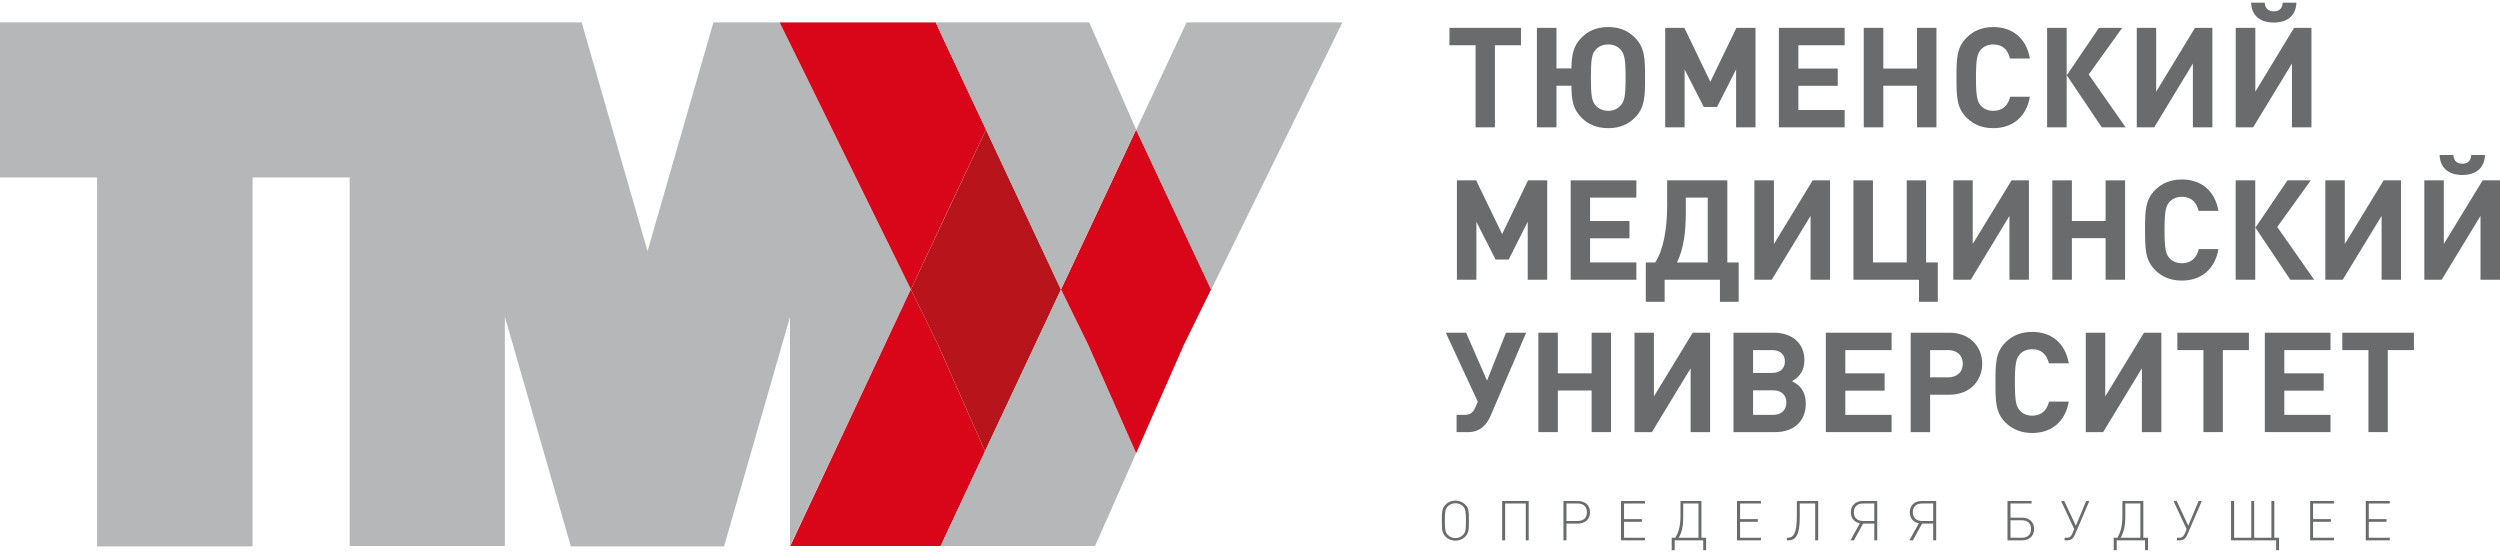 <svg viewBox="0 0 208 46" fill="none" xmlns="http://www.w3.org/2000/svg">
<path fill-rule="evenodd" clip-rule="evenodd" d="M124.377 3.765V10.594H122.769V3.765H120.594V2.317H126.546V3.765H124.377Z" fill="#6A6B6C"/>
<path fill-rule="evenodd" clip-rule="evenodd" d="M136.018 9.793C135.457 10.352 134.762 10.662 133.802 10.662C132.856 10.662 132.14 10.352 131.586 9.793C130.877 9.093 130.748 8.318 130.742 7.133H129.498V10.595H127.87V2.317H129.498V5.692H130.742C130.762 4.567 130.897 3.813 131.586 3.126C132.14 2.567 132.856 2.25 133.802 2.25C134.762 2.25 135.457 2.567 136.018 3.126C136.849 3.947 136.869 4.883 136.869 6.466C136.869 8.035 136.849 8.965 136.018 9.793ZM134.843 4.136C134.606 3.866 134.255 3.698 133.802 3.698C133.363 3.698 132.998 3.866 132.755 4.136C132.451 4.486 132.363 4.883 132.363 6.466C132.363 8.035 132.451 8.419 132.755 8.769C132.998 9.039 133.363 9.221 133.802 9.221C134.255 9.221 134.606 9.039 134.843 8.769C135.147 8.419 135.248 8.035 135.248 6.466C135.248 4.883 135.147 4.486 134.843 4.136Z" fill="#6A6B6C"/>
<path fill-rule="evenodd" clip-rule="evenodd" d="M144.443 10.594V5.779L142.855 8.904H141.754L140.16 5.779V10.594H138.545V2.317H140.139L142.301 6.803L144.47 2.317H146.058V10.594H144.443Z" fill="#6A6B6C"/>
<path fill-rule="evenodd" clip-rule="evenodd" d="M148.004 10.594V2.317H153.476V3.765H149.625V5.705H152.902V7.139H149.625V9.153H153.476V10.594H148.004Z" fill="#6A6B6C"/>
<path fill-rule="evenodd" clip-rule="evenodd" d="M159.497 10.594V7.133H156.693V10.594H155.065V2.317H156.693V5.705H159.497V2.317H161.111V10.594H159.497Z" fill="#6A6B6C"/>
<path fill-rule="evenodd" clip-rule="evenodd" d="M165.847 10.662C164.895 10.662 164.192 10.352 163.624 9.793C162.793 8.965 162.78 8.035 162.78 6.466C162.78 4.883 162.793 3.947 163.624 3.126C164.192 2.567 164.895 2.25 165.847 2.25C167.395 2.25 168.584 3.139 168.888 4.87H167.232C167.07 4.196 166.651 3.698 165.847 3.698C165.408 3.698 165.05 3.86 164.807 4.129C164.51 4.473 164.401 4.883 164.401 6.466C164.401 8.035 164.51 8.446 164.807 8.796C165.05 9.059 165.408 9.221 165.847 9.221C166.651 9.221 167.09 8.722 167.246 8.049H168.888C168.584 9.78 167.395 10.662 165.847 10.662Z" fill="#6A6B6C"/>
<path fill-rule="evenodd" clip-rule="evenodd" d="M170.32 2.317H171.947V10.594H170.32V2.317ZM174.867 10.594L171.955 6.264L174.631 2.317H176.57L173.78 6.197L176.854 10.594H174.867Z" fill="#6A6B6C"/>
<path fill-rule="evenodd" clip-rule="evenodd" d="M182.448 10.594V5.287L179.232 10.594H177.779V2.317H179.394V7.624L182.623 2.317H184.069V10.594H182.448Z" fill="#6A6B6C"/>
<path fill-rule="evenodd" clip-rule="evenodd" d="M190.69 10.595V5.288L187.461 10.595H186.015V2.318H187.643V7.625L190.866 2.318H192.312V10.595H190.69ZM189.177 1.88C188.258 1.88 187.339 1.476 187.292 0.223H188.427C188.46 0.735 188.751 0.944 189.177 0.944C189.596 0.944 189.886 0.735 189.92 0.223H191.062C191.014 1.476 190.102 1.88 189.177 1.88Z" fill="#6A6B6C"/>
<path fill-rule="evenodd" clip-rule="evenodd" d="M127.106 23.276V18.454L125.525 21.593H124.431L122.836 18.454V23.276H121.215V15.006H122.816L124.978 19.478L127.133 15.006H128.728V23.276H127.106Z" fill="#6A6B6C"/>
<path fill-rule="evenodd" clip-rule="evenodd" d="M130.681 23.276V15.006H136.146V16.441H132.295V18.387H135.572V19.828H132.295V21.835H136.146V23.276H130.681Z" fill="#6A6B6C"/>
<path fill-rule="evenodd" clip-rule="evenodd" d="M143.099 25.108V23.276H138.498V25.108H136.93V21.835H137.714C138.403 20.778 138.707 19.02 138.707 17.114V15.006H143.713V21.835H144.659V25.108H143.099ZM142.085 16.441H140.261V17.633C140.261 19.276 140.092 20.683 139.525 21.835H142.085V16.441Z" fill="#6A6B6C"/>
<path fill-rule="evenodd" clip-rule="evenodd" d="M150.639 23.276V17.963L147.409 23.276H145.963V15.006H147.592V20.3L150.814 15.006H152.26V23.276H150.639Z" fill="#6A6B6C"/>
<path fill-rule="evenodd" clip-rule="evenodd" d="M159.659 25.108V23.276H154.206V15.006H155.828V21.835H158.639V15.006H160.253V21.835H161.226V25.108H159.659Z" fill="#6A6B6C"/>
<path fill-rule="evenodd" clip-rule="evenodd" d="M167.185 23.276V17.963L163.969 23.276H162.516V15.006H164.131V20.3L167.361 15.006H168.807V23.276H167.185Z" fill="#6A6B6C"/>
<path fill-rule="evenodd" clip-rule="evenodd" d="M175.185 23.276V19.815H172.381V23.276H170.753V15.006H172.381V18.387H175.185V15.006H176.806V23.276H175.185Z" fill="#6A6B6C"/>
<path fill-rule="evenodd" clip-rule="evenodd" d="M181.536 23.344C180.583 23.344 179.881 23.034 179.313 22.475C178.482 21.646 178.469 20.717 178.469 19.141C178.469 17.558 178.482 16.622 179.313 15.801C179.881 15.248 180.583 14.932 181.536 14.932C183.09 14.932 184.272 15.814 184.576 17.545H182.921C182.766 16.872 182.347 16.373 181.536 16.373C181.097 16.373 180.739 16.535 180.495 16.804C180.198 17.148 180.09 17.558 180.09 19.141C180.09 20.717 180.198 21.128 180.495 21.471C180.739 21.741 181.097 21.902 181.536 21.902C182.347 21.902 182.779 21.404 182.934 20.724H184.576C184.272 22.461 183.083 23.344 181.536 23.344Z" fill="#6A6B6C"/>
<path fill-rule="evenodd" clip-rule="evenodd" d="M186.008 15.006H187.636V23.274H186.008V15.006ZM190.555 23.276L187.65 18.939L190.318 15.006H192.257L189.467 18.885L192.541 23.276H190.555Z" fill="#6A6B6C"/>
<path fill-rule="evenodd" clip-rule="evenodd" d="M198.149 23.276V17.963L194.913 23.276H193.467V15.006H195.089V20.3L198.318 15.006H199.764V23.276H198.149Z" fill="#6A6B6C"/>
<path fill-rule="evenodd" clip-rule="evenodd" d="M206.379 23.276V17.963L203.149 23.276H201.703V15.006H203.325V20.3L206.554 15.006H208V23.276H206.379ZM204.865 14.562C203.946 14.562 203.027 14.151 202.973 12.898H204.122C204.156 13.417 204.446 13.619 204.865 13.619C205.284 13.619 205.575 13.417 205.608 12.898H206.75C206.703 14.151 205.791 14.562 204.865 14.562Z" fill="#6A6B6C"/>
<path fill-rule="evenodd" clip-rule="evenodd" d="M124.033 34.557C123.722 35.305 123.154 35.951 122.188 35.951H121.188V34.517H121.844C122.283 34.517 122.553 34.328 122.702 33.991L122.952 33.426L120.29 27.681H121.979L123.722 31.668L125.296 27.681H126.978L124.033 34.557Z" fill="#6A6B6C"/>
<path fill-rule="evenodd" clip-rule="evenodd" d="M132.424 35.951V32.489H129.613V35.951H127.991V27.681H129.613V31.062H132.424V27.681H134.038V35.951H132.424Z" fill="#6A6B6C"/>
<path fill-rule="evenodd" clip-rule="evenodd" d="M140.66 35.951V30.644L137.437 35.951H135.991V27.681H137.606V32.981L140.835 27.681H142.281V35.951H140.66Z" fill="#6A6B6C"/>
<path fill-rule="evenodd" clip-rule="evenodd" d="M149.727 32.153C150.092 32.537 150.24 33.008 150.24 33.587C150.24 35.035 149.261 35.951 147.7 35.951H144.227V27.681H147.565C149.126 27.681 150.126 28.57 150.126 29.964C150.126 30.752 149.788 31.331 149.099 31.715C149.423 31.89 149.551 31.984 149.727 32.153ZM147.43 31.028C148.099 31.028 148.504 30.671 148.504 30.072C148.504 29.479 148.099 29.129 147.43 29.129H145.856V31.028H147.43ZM147.538 34.517C148.2 34.517 148.626 34.119 148.626 33.493C148.626 32.86 148.2 32.476 147.538 32.476H145.856V34.517H147.538Z" fill="#6A6B6C"/>
<path fill-rule="evenodd" clip-rule="evenodd" d="M151.909 35.951V27.681H157.382V29.129H153.531V31.062H156.801V32.503H153.531V34.517H157.382V35.951H151.909Z" fill="#6A6B6C"/>
<path fill-rule="evenodd" clip-rule="evenodd" d="M162.192 32.84H160.584V35.951H158.969V27.681H162.192C163.908 27.681 164.921 28.86 164.921 30.26C164.921 31.668 163.908 32.84 162.192 32.84ZM162.104 29.129H160.584V31.392H162.104C162.834 31.392 163.307 30.941 163.307 30.26C163.307 29.587 162.834 29.129 162.104 29.129Z" fill="#6A6B6C"/>
<path fill-rule="evenodd" clip-rule="evenodd" d="M169.084 36.025C168.131 36.025 167.428 35.709 166.854 35.156C166.03 34.328 166.023 33.399 166.023 31.816C166.023 30.24 166.03 29.311 166.854 28.489C167.428 27.923 168.131 27.613 169.084 27.613C170.631 27.613 171.82 28.496 172.124 30.227H170.469C170.307 29.553 169.895 29.055 169.084 29.055C168.638 29.055 168.28 29.216 168.05 29.479C167.746 29.829 167.638 30.24 167.638 31.816C167.638 33.399 167.746 33.803 168.05 34.153C168.28 34.422 168.638 34.584 169.084 34.584C169.895 34.584 170.313 34.086 170.482 33.412H172.124C171.82 35.143 170.624 36.025 169.084 36.025Z" fill="#6A6B6C"/>
<path fill-rule="evenodd" clip-rule="evenodd" d="M178.205 35.951V30.644L174.982 35.951H173.536V27.681H175.158V32.981L178.38 27.681H179.826V35.951H178.205Z" fill="#6A6B6C"/>
<path fill-rule="evenodd" clip-rule="evenodd" d="M184.941 29.129V35.951H183.326V29.129H181.157V27.681H187.109V29.129H184.941Z" fill="#6A6B6C"/>
<path fill-rule="evenodd" clip-rule="evenodd" d="M188.433 35.951V27.681H193.899V29.129H190.055V31.062H193.332V32.503H190.055V34.517H193.899V35.951H188.433Z" fill="#6A6B6C"/>
<path fill-rule="evenodd" clip-rule="evenodd" d="M198.663 29.129V35.951H197.055V29.129H194.879V27.681H200.839V29.129H198.663Z" fill="#6A6B6C"/>
<path fill-rule="evenodd" clip-rule="evenodd" d="M78.616 45.427H65.759L75.785 24.078L78.616 45.427Z" fill="#C6CBD4"/>
<path fill-rule="evenodd" clip-rule="evenodd" d="M75.786 24.078L64.867 1.866H59.354L53.875 20.892L48.395 1.866H0V14.763H8.074V45.461H21.012V14.763H29.093V45.427H42.004V26.354L47.497 45.461H60.239L65.725 26.381V45.427L75.786 24.078Z" fill="#B5B7B8"/>
<path fill-rule="evenodd" clip-rule="evenodd" d="M78.623 3.536L77.853 1.866H64.867L75.786 24.078L78.623 18.016L82.035 10.783L78.623 3.536Z" fill="#D9061A"/>
<path fill-rule="evenodd" clip-rule="evenodd" d="M78.623 30.004L78.035 28.664L75.785 24.078L65.759 45.427H78.258L81.954 37.541L78.623 30.004Z" fill="#D9061A"/>
<path fill-rule="evenodd" clip-rule="evenodd" d="M88.278 24.078L82.035 10.783L75.785 24.078L78.035 28.664L81.954 37.541L88.278 24.078Z" fill="#B8141C"/>
<path fill-rule="evenodd" clip-rule="evenodd" d="M90.528 28.664L88.278 24.078L81.954 37.541L78.258 45.427H91.109L94.528 37.702L90.528 28.664Z" fill="#B5B7B8"/>
<path fill-rule="evenodd" clip-rule="evenodd" d="M100.764 24.078L94.528 10.783L88.278 24.078L90.528 28.664L94.528 37.702L98.507 28.664L100.764 24.078Z" fill="#D9061A"/>
<path fill-rule="evenodd" clip-rule="evenodd" d="M121.891 44.666C121.695 44.861 121.425 44.982 121.093 44.982C120.769 44.982 120.485 44.861 120.289 44.666C119.992 44.369 119.958 44.114 119.958 43.312C119.958 42.517 119.992 42.261 120.289 41.965C120.485 41.77 120.769 41.649 121.093 41.649C121.425 41.649 121.695 41.77 121.891 41.965C122.195 42.261 122.215 42.517 122.215 43.312C122.215 44.114 122.195 44.369 121.891 44.666ZM121.722 42.12C121.539 41.952 121.33 41.871 121.093 41.871C120.85 41.871 120.634 41.952 120.465 42.12C120.229 42.362 120.215 42.618 120.215 43.312C120.215 44.013 120.229 44.275 120.465 44.511C120.634 44.686 120.85 44.767 121.093 44.767C121.33 44.767 121.539 44.686 121.722 44.511C121.952 44.275 121.965 44.013 121.965 43.312C121.965 42.618 121.952 42.362 121.722 42.12Z" fill="#6A6B6C"/>
<path fill-rule="evenodd" clip-rule="evenodd" d="M126.945 44.956V41.891H125.228V44.956H124.978V41.682H127.188V44.956H126.945Z" fill="#6A6B6C"/>
<path fill-rule="evenodd" clip-rule="evenodd" d="M131.289 43.561H130.33V44.956H130.08V41.682H131.289C131.863 41.682 132.289 42.026 132.289 42.618C132.289 43.218 131.863 43.561 131.289 43.561ZM131.262 41.891H130.33V43.346H131.262C131.715 43.346 132.032 43.117 132.032 42.618C132.032 42.127 131.715 41.891 131.262 41.891Z" fill="#6A6B6C"/>
<path fill-rule="evenodd" clip-rule="evenodd" d="M134.87 44.956V41.682H136.863V41.891H135.12V43.191H136.606V43.413H135.12V44.74H136.863V44.956H134.87Z" fill="#6A6B6C"/>
<path fill-rule="evenodd" clip-rule="evenodd" d="M141.707 45.777V44.956H139.336V45.777H139.086V44.74H139.383C139.694 44.242 139.816 43.696 139.816 42.874V41.682H141.559V44.74H141.951V45.777H141.707ZM141.316 41.891H140.045V43.097C140.045 43.689 139.951 44.275 139.667 44.74H141.316V41.891Z" fill="#6A6B6C"/>
<path fill-rule="evenodd" clip-rule="evenodd" d="M144.518 44.956V41.682H146.511V41.891H144.775V43.191H146.254V43.413H144.775V44.74H146.511V44.956H144.518Z" fill="#6A6B6C"/>
<path fill-rule="evenodd" clip-rule="evenodd" d="M151.024 44.956V41.891H149.74V43.083C149.74 44.471 149.409 44.956 148.801 44.956H148.673V44.74H148.747C149.186 44.74 149.497 44.437 149.497 42.949V41.682H151.274V44.956H151.024Z" fill="#6A6B6C"/>
<path fill-rule="evenodd" clip-rule="evenodd" d="M155.943 44.956V43.561H155.01L154.247 44.956H153.956L154.74 43.541C154.274 43.454 153.99 43.11 153.99 42.618C153.99 42.053 154.382 41.682 154.977 41.682H156.186V44.956H155.943ZM155.943 41.891H155.01C154.524 41.891 154.24 42.16 154.24 42.618C154.24 43.083 154.524 43.346 155.01 43.346H155.943V41.891Z" fill="#6A6B6C"/>
<path fill-rule="evenodd" clip-rule="evenodd" d="M160.841 44.956V43.561H159.922L159.152 44.956H158.861L159.645 43.541C159.186 43.454 158.895 43.11 158.895 42.618C158.895 42.053 159.287 41.682 159.888 41.682H161.091V44.956H160.841ZM160.841 41.891H159.915C159.436 41.891 159.145 42.16 159.145 42.618C159.145 43.083 159.436 43.346 159.915 43.346H160.841V41.891Z" fill="#6A6B6C"/>
<path fill-rule="evenodd" clip-rule="evenodd" d="M168.239 44.956H167.023V41.682H169.03V41.891H167.273V43.07H168.239C168.847 43.07 169.239 43.44 169.239 44.013C169.239 44.578 168.847 44.956 168.239 44.956ZM168.212 43.285H167.273V44.74H168.212C168.705 44.74 168.982 44.471 168.982 44.013C168.982 43.548 168.705 43.285 168.212 43.285Z" fill="#6A6B6C"/>
<path fill-rule="evenodd" clip-rule="evenodd" d="M172.644 44.457C172.509 44.767 172.34 44.956 172.023 44.956H171.773V44.74H171.969C172.212 44.74 172.327 44.626 172.428 44.37L172.577 44.026L171.482 41.682H171.746L172.712 43.743L173.57 41.682H173.833L172.644 44.457Z" fill="#6A6B6C"/>
<path fill-rule="evenodd" clip-rule="evenodd" d="M178.468 45.777V44.956H176.11V45.777H175.86V44.74H176.164C176.468 44.242 176.583 43.696 176.583 42.874V41.682H178.326V44.74H178.718V45.777H178.468ZM178.076 41.891H176.826V43.097C176.826 43.689 176.711 44.275 176.434 44.74H178.076V41.891Z" fill="#6A6B6C"/>
<path fill-rule="evenodd" clip-rule="evenodd" d="M181.995 44.457C181.867 44.767 181.691 44.956 181.38 44.956H181.124V44.74H181.32C181.563 44.74 181.671 44.626 181.786 44.37L181.928 44.026L180.833 41.682H181.103L182.063 43.743L182.921 41.682H183.191L181.995 44.457Z" fill="#6A6B6C"/>
<path fill-rule="evenodd" clip-rule="evenodd" d="M189.373 45.777V44.956H185.623V41.682H185.88V44.74H187.305V41.682H187.549V44.74H188.981V41.682H189.224V44.74H189.616V45.777H189.373Z" fill="#6A6B6C"/>
<path fill-rule="evenodd" clip-rule="evenodd" d="M192.204 44.956V41.682H194.19V41.891H192.447V43.191H193.933V43.413H192.447V44.74H194.19V44.956H192.204Z" fill="#6A6B6C"/>
<path fill-rule="evenodd" clip-rule="evenodd" d="M196.832 44.956V41.682H198.831V41.891H197.082V43.191H198.561V43.413H197.082V44.74H198.831V44.956H196.832Z" fill="#6A6B6C"/>
<path fill-rule="evenodd" clip-rule="evenodd" d="M94.528 10.817L100.764 24.111L111.689 1.866H98.723L94.528 10.817Z" fill="#B5B7B8"/>
<path fill-rule="evenodd" clip-rule="evenodd" d="M88.264 24.111L94.527 10.783L90.629 1.866H77.853L88.264 24.111Z" fill="#B5B7B8"/>
</svg>
